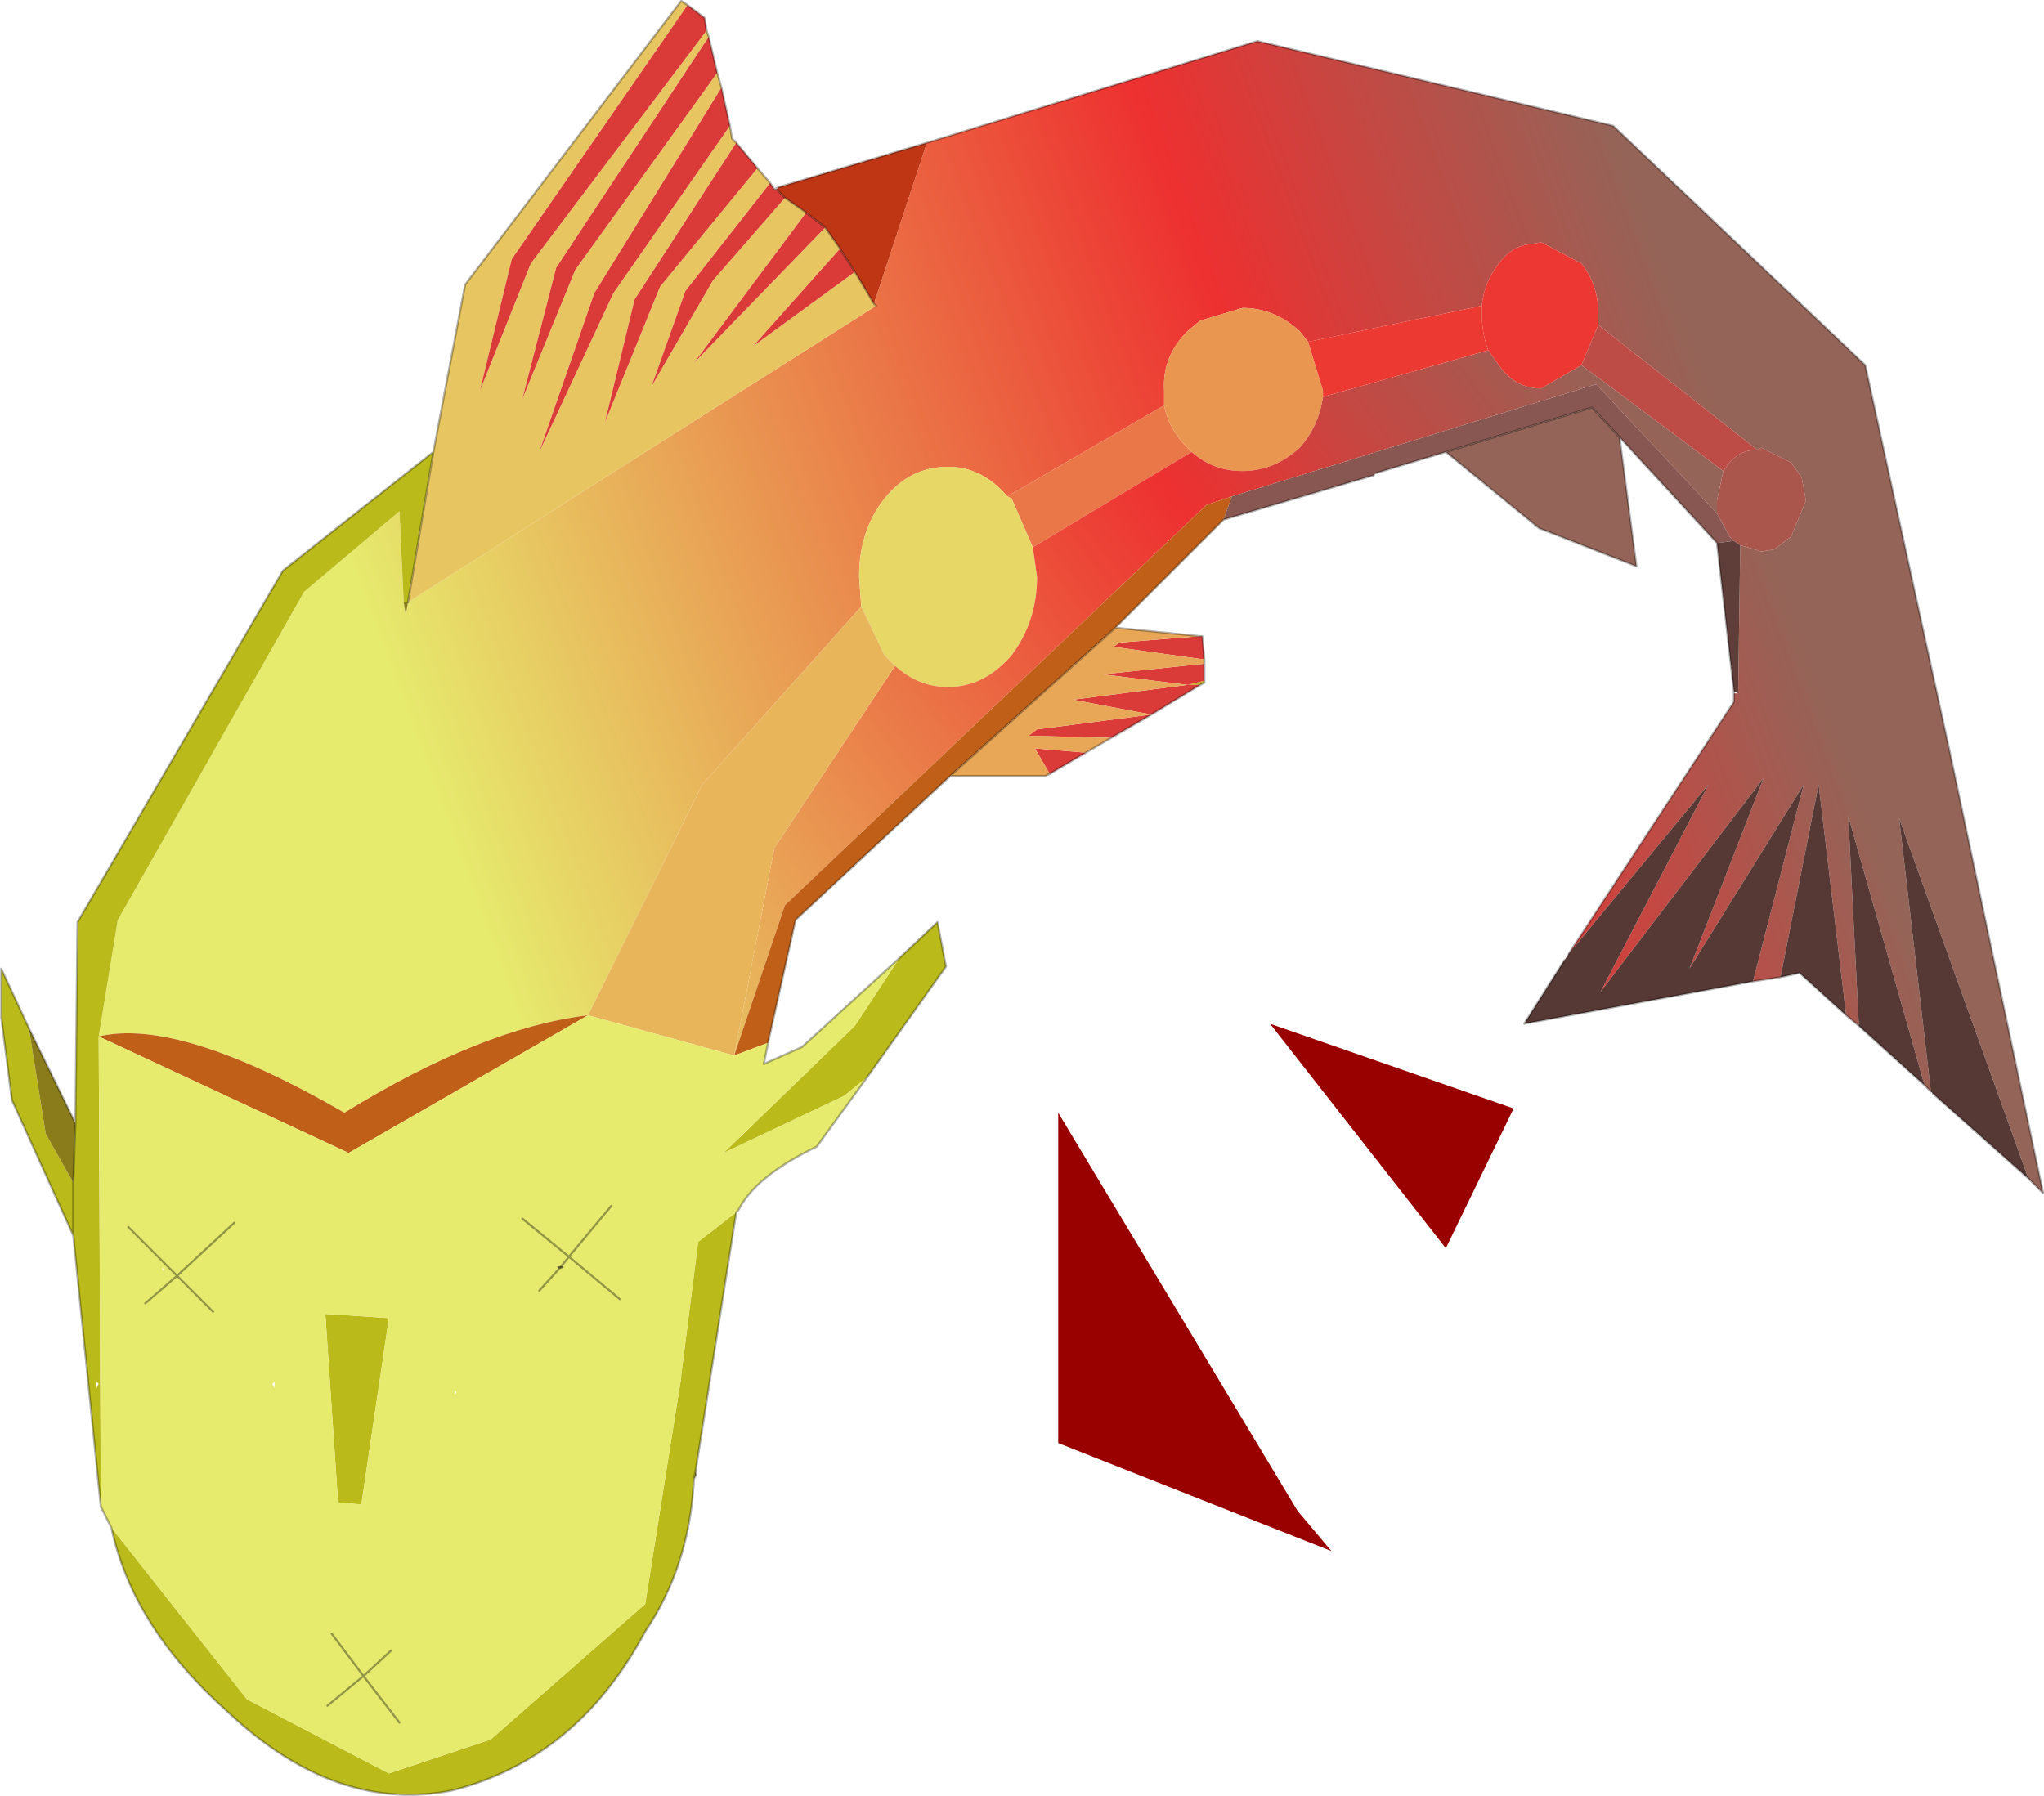 <svg viewBox="0 0 48.25 42.402" xmlns="http://www.w3.org/2000/svg" xmlns:xlink="http://www.w3.org/1999/xlink"><use transform="translate(.03 .02)" width="48.2" height="42.35" xlink:href="#a"/><defs><linearGradient id="b" x1="-819.2" x2="819.2" gradientTransform="matrix(-.022 .008 -.007 -.019 -.2 -1.3)" gradientUnits="userSpaceOnUse"><stop stop-color="#946458" offset="0"/><stop stop-color="#ed3030" offset=".267"/><stop stop-color="#e6eb6d" offset=".827"/></linearGradient><linearGradient id="c" x1="-819.2" x2="819.2" gradientTransform="matrix(-.019 .013 -.003 -.004 -1.65 -1.8)" gradientUnits="userSpaceOnUse"><stop stop-color="#946458" offset="0"/><stop stop-color="#ed3030" offset=".267"/><stop stop-color="#e6eb6d" offset=".827"/></linearGradient><g id="a"><path d="m16.95-8.3.5.15.3-.05.4-.3.35-.85-.1-.55-.25-.35-.7-.35-.1.05-3.75-2.95v-.25q0-.7-.4-1.2l-.95-.5-.3.05q-.4.05-.7.45-.35.45-.4 1l-4.1.85-.2-.25q-.6-.55-1.35-.55l-1 .3-.3.25q-.6.6-.55 1.4v.35l-3.7 2.15q-.6-.7-1.4-.7-.9 0-1.5.75t-.6 1.85l.05.7-3.75 4.2-2.7 5.45q-2.5.3-5.75 2.3-3.9-2.25-5.8-1.8l.45-2.75 4.4-7.75 2.25-1.9.1 2.15.05.3.05-.3 11.05-7-.05-.05 1.25-3.8 7.8-2.4 8.4 2 5.95 5.65 2 9.15L24.1 7l-.35-.35-3.05-8.5.75 6.45-.15-.15-1.8-6.35.25 4.95-.3-.25-.65-5.45-.9 4.55-.65.1 1.2-4.65-2.7 4.35 1.75-4.5-3.85 5.05 2.55-4.9-3.3 4 3.9-5.95v-.2h.1l.05-3.5m2.4 4.55h.05-.05" fill="url(#b)" fill-rule="evenodd" transform="translate(24.1 21.15)"/><path d="m17.35-10.55.1-.05.7.35.25.35.1.55-.35.85-.4.3-.3.05-.5-.15-.15-.1-.1-.1-.3-.55v-.3l.15-.7.15-.2q.25-.3.65-.3" fill="#ab564d" fill-rule="evenodd" transform="translate(24.1 21.15)"/><path d="M19.35-3.75h.05-.05M4.3-5.1v.05L4.2-5h-.3l.4-.1" fill="#c6b024" fill-rule="evenodd" transform="translate(24.1 21.15)"/><path d="m12.9 1.35 3.3-4-2.55 4.9L17.5-2.8l-1.75 4.5 2.7-4.35L17.25 2l-5.4 1 .95-1.5.1-.15m5 .55.9-4.55.65 5.45-1.1-1-.45.1m1.85 1.15L19.5-1.9l1.8 6.35-1.55-1.4m1.7 1.55-.75-6.45 3.05 8.5-2.25-2-.05-.05" fill="#563834" fill-rule="evenodd" transform="translate(24.1 21.15)"/><path d="m-14.6-6.95-.1-2.15-2.25 1.9-4.4 7.75-.45 2.75.05 11.1-.65-6.4-1.45-3.2-.25-1.95V1.7l.65 1.4.4 2.5.65 1.15.05-1.4.05-4.75 4.85-8.3 3.55-2.8-.6 3.55h-.1m-6.9 21.85 3.2 4.05 3.35 1.75 2.4-.8 3.65-3.2.85-5.35v-.05l.4-3.15.9-.7-.95 6.05-.05.25q-.1 2.05-1.15 3.6-1.6 3-4.55 3.75-2.75.55-5.3-1.85-2.25-2-2.75-4.35M-3.65 4.25l-.55.45-2.85 1.35 3.1-3 1.05-1.6.9-.85.2 1.05-1.85 2.6m-12.8 5.6 1.5.1-.65 4.4-.55-.05-.3-4.45M-22.4 8V6.75 8m.55 3.45v.15l.05-.1-.05-.05" fill="#baba1b" fill-rule="evenodd" transform="translate(24.1 21.15)"/><path d="m-.35-9.45 3.7-2.15q.1.55.55 1l.1.1L.25-8.25l-.5-1.15-.1-.05" fill="#ea7747" fill-rule="evenodd" transform="translate(24.1 21.15)"/><path d="m-3.8-6.85-.05-.7q0-1.1.6-1.85t1.5-.75q.8 0 1.4.7l.1.05.5 1.15.1.7q0 1.05-.6 1.85-.65.75-1.5.75-.7 0-1.25-.5l-.25-.25-.55-1.15" fill="#e6d766" fill-rule="evenodd" transform="translate(24.1 21.15)"/><path d="M3.35-11.6v-.35q-.05-.8.55-1.4l.3-.25 1-.3q.75 0 1.35.55l.2.25.35 1.15v.15q-.1.7-.55 1.2-.6.55-1.35.55-.7 0-1.2-.45l-.1-.1q-.45-.45-.55-1" fill="#e99651" fill-rule="evenodd" transform="translate(24.1 21.15)"/><path d="m16.55-10.05-.15.7v.3l-2.85-3.05-8.6 2.65-.6.2L-5.6.2l-1.2 3.55.95-4.9L-3-5.45q.55.5 1.25.5.85 0 1.5-.75.6-.8.6-1.85l-.1-.7L4-10.5q.5.45 1.2.45.75 0 1.35-.55.45-.5.55-1.2l3.9-1.1.25.35q.35.5.9.55h.1l.95-.55 3.35 2.5" fill="url(#c)" fill-rule="evenodd" transform="translate(24.1 21.15)"/><path d="M-21.8 3.3q1.9-.45 5.8 1.8 3.25-2 5.75-2.3l-5.65 3.25-5.9-2.75M4.95-9.45l-.2.55L2.2-6.35l-3.9 3.5-3.65 3.4-.65 2.9-.8.3L-5.6.2l9.95-9.45.6-.2" fill="#c06018" fill-rule="evenodd" transform="translate(24.1 21.15)"/><path d="m16.4-9.05.3.55.1.1-.4.05-2.3-2.5-.65-.7L10-10.5l-1.65.5-.05.05L4.75-8.9l.2-.55 8.6-2.65 2.85 3.05" fill="#885751" fill-rule="evenodd" transform="translate(24.1 21.15)"/><path d="M10.85-13.95q.05-.55.4-1 .3-.4.7-.45l.3-.05.95.5q.4.5.4 1.2v.25l-.4.95-.95.55h-.1q-.55-.05-.9-.55L11-12.9q-.15-.4-.15-.85v-.2" fill="#ec3732" fill-rule="evenodd" transform="translate(24.1 21.15)"/><path d="m6.75-13.1 4.1-.85v.2q0 .45.15.85l-3.9 1.1v-.15l-.35-1.15" fill="#ec3a33" fill-rule="evenodd" transform="translate(24.1 21.15)"/><path d="m13.6-13.5 3.75 2.95q-.4 0-.65.3l-.15.2-3.35-2.5.4-.95" fill="#bc4c45" fill-rule="evenodd" transform="translate(24.1 21.15)"/><path d="m16.95-8.3-.05 3.5-.1-.05-.4-3.5.4-.05.15.1" fill="#5f3d38" fill-rule="evenodd" transform="translate(24.1 21.15)"/><path d="m10-10.5 3.45-1.05.65.7.4 3.05-2.3-.9-2.2-1.8" fill="#946458" fill-rule="evenodd" transform="translate(24.1 21.15)"/><path d="m-3.45-13.95-11.05 7 .6-3.55.75-3.95 5.1-6.7.15.1-4.15 6-.75 3.1 1.2-3 4.15-5.5.05.15-3.6 5.45-.8 3.1 1.25-3.05 3.35-4.65.1.35-3 4.85-1.3 3.75 1.75-3.75 2.75-3.95.05.3.1.1-2.4 3.7-.7 2.9 1.3-3.2 2.3-2.8.3.35-2 2.55-.8 2.25 1.45-2.5 1.7-1.95.5.35-2.65 3.55 3.1-3.2.35.5-2.05 2.3 2.4-1.75.45.75.05.05" fill="#e7c661" fill-rule="evenodd" transform="translate(24.1 21.15)"/><path d="m-7.9-21.05.4.3.05.3-4.15 5.5-1.2 3 .75-3.1 4.15-6m.5.75.2.85-3.35 4.65-1.25 3.05.8-3.1 3.6-5.45m.3 1.2.2.9-2.75 3.95-1.75 3.75 1.3-3.75 3-4.85m.35 1.3.5.6-2.3 2.8-1.3 3.2.7-2.9 2.4-3.7m.8.95.1.15h.05l.2.2-1.7 1.95-1.45 2.5.8-2.25 2-2.55m.85.7.45.35-3.1 3.2 2.65-3.55m.8.85.35.55-2.4 1.75 2.05-2.3m8.6 9.7-2.15-.3.15-.1 1.9-.15h.05l.05.55m0 .1v.4l-.4.1h.3l-1.15.7-.95.55L.15-3.8l.2-.15 2.7-.35-1.85-.35L3.9-5l-2-.25 2.4-.25M1.5-3.4l-.85.5-.35-.6 1.2.1" fill="#da3a38" fill-rule="evenodd" transform="translate(24.1 21.15)"/><path d="M-2.25-17.8-3.5-14l-.45-.75-.35-.55-.35-.5-.45-.35-.5-.35-.2-.2.05-.05 3.5-1.05" fill="#bf3615" fill-rule="evenodd" transform="translate(24.1 21.15)"/><path d="m-3.5-14 .05.05-.05-.05" fill="#b6cf3a" fill-rule="evenodd" transform="translate(24.1 21.15)"/><path d="m-10.25 2.8 2.7-5.45 3.75-4.2.55 1.15.25.25-2.85 4.3-.95 4.9-3.45-.95" fill="#e8b55b" fill-rule="evenodd" transform="translate(24.1 21.15)"/><path d="m-6.8 3.75.8-.3-.1.5.9-.4 2.3-2.1-1.05 1.6-3.1 3L-4.2 4.7l.55-.45-1.2 1.65q-1.45.7-1.85 1.5l-.05.05-.9.7-.4 3.15v.05l-.85 5.35-3.65 3.2-2.4.8-3.35-1.75-3.2-4.05-.25-.5-.05-11.1 5.9 2.75 5.65-3.25 3.45.95m-9.65 6.1.3 4.45.55.05.65-4.4-1.5-.1M-21.1 7.8l1.15 1.15-.75.65.75-.65-1.15-1.15m2 2-.85-.85 1.35-1.25-1.35 1.25.85.85m-1.2-1 .05.05-.05-.1v.05m6.9 2.95.05-.05-.05-.05v.1m-4.25-.3-.05.05.05.1v-.15m6.8-2.7h-.05.05m-.05 0h-.05.05l-.5.55.5-.55.2-.25-1.1-.9 1.1.9-.2.25m1.4.75-1.2-1 1-1.2-1 1.2 1.2 1m-6.8 7.9.75 1-.85.7.85-.7-.75-1m1.6 2.1-.85-1.1.65-.6-.65.6.85 1.1" fill="#e6eb6d" fill-rule="evenodd" transform="translate(24.1 21.15)"/><path d="m-14.5-6.95-.05.3-.05-.3h.1M-23.45 3.1l1.1 2.25-.05 1.4-.65-1.15-.4-2.5m16.7 4.35.05-.05-.05.05m-.95 6.05v.15l-.05.1.05-.25" fill="#8a7c1a" fill-rule="evenodd" transform="translate(24.1 21.15)"/><path d="m-1.7-2.85 3.9-3.5 2 .2L2.3-6l-.15.1 2.15.3v.1l-2.4.25 2 .25-2.7.35 1.85.35-2.7.35-.2.15 1.95.05-.6.35-1.2-.1.35.6-.1.05H-1.7" fill="#e8a756" fill-rule="evenodd" transform="translate(24.1 21.15)"/><path d="M4.3-5.6v.1-.1" fill="#8e9d26" fill-rule="evenodd" transform="translate(24.1 21.15)"/><path d="m.85 5.1 5.65 9.4.8.95L.85 12.9V5.1M11.6 5 10 8.3 5.85 3l5.75 2" fill="#900" fill-rule="evenodd" transform="translate(24.1 21.15)"/><path d="M40.9 16.35v.2L37 22.5m4.35.65.65-.1.45-.1 1.1 1 .3.25 1.55 1.4.15.15m2.3 2.05.35.35-2.2-10.4-2-9.15-5.95-5.65-8.4-2-7.8 2.4m-1.25 3.8.05.05M45.6 25.8l2.25 2m-45.5 7.75-.65-6.4-1.45-3.2L0 24v-1.15l.65 1.4 1.1 2.25.05-4.75 4.85-8.3 3.55-2.8.75-3.95 5.1-6.7.15.1.4.3.05.3.05.15.2.85.1.35.2.9.05.3.1.1.5.6.3.35.1.15.1-.05 3.5-1.05M18.1 24.6l.65-2.9 3.65-3.4 3.9-3.5 2.55-2.55 3.55-1.05m.05-.05 1.65-.5 3.45-1.05.65.7 2.3 2.5.4 3.5v.05m-6.8-5.7 2.2 1.8 2.3.9-.4-3.05M18.3 4.45h-.05m.25.2-.2-.2m.2.2L19 5l.45.35.35.5.35.55.45.75M2.35 35.55l.25.5m14.8-7.5q.4-.8 1.85-1.5l1.2-1.65m.75-2.8-2.3 2.1-.9.4.1-.5M9.6 14.2l.6-3.55M1.7 27.9l.05-1.4m-.05 1.4v1.25m15.7-.6-.05.05-.95 6.05-.05.25q-.1 2.05-1.15 3.6-1.6 3-4.55 3.75-2.75.55-5.3-1.85-2.25-2-2.75-4.35m13.8-1.25-.05.1M36.9 22.65l-.95 1.5 5.4-1m-12.95-7.6-.05-.55h-.05l-2-.2m2.1.85v.45l-.1.05-1.15.7-.95.55-.6.35-.85.5-.1.05H22.4m6-2.65v-.1m-7.2 7.05.9-.85.2 1.05-1.85 2.6" fill="none" stroke="#000" stroke-linecap="round" stroke-linejoin="round" stroke-opacity=".302" stroke-width=".05"/><path d="M5.5 28.85 4.15 30.1l.85.85m-1.6-.2.75-.65L3 28.95m10.2.95-.5.55m1.7-2-1 1.2 1.2 1m-1.4-.75.2-.25-1.1-.9m-3.1 10.2-.65.6.85 1.1m-1.7-.4.85-.7-.75-1" fill="none" stroke="#000" stroke-linecap="round" stroke-linejoin="round" stroke-opacity=".361" stroke-width=".05"/><path d="M13.2 29.9h.05m-.1 0h.05" fill="none" stroke="#000" stroke-linecap="round" stroke-linejoin="round" stroke-opacity=".502" stroke-width=".05"/></g></defs></svg>